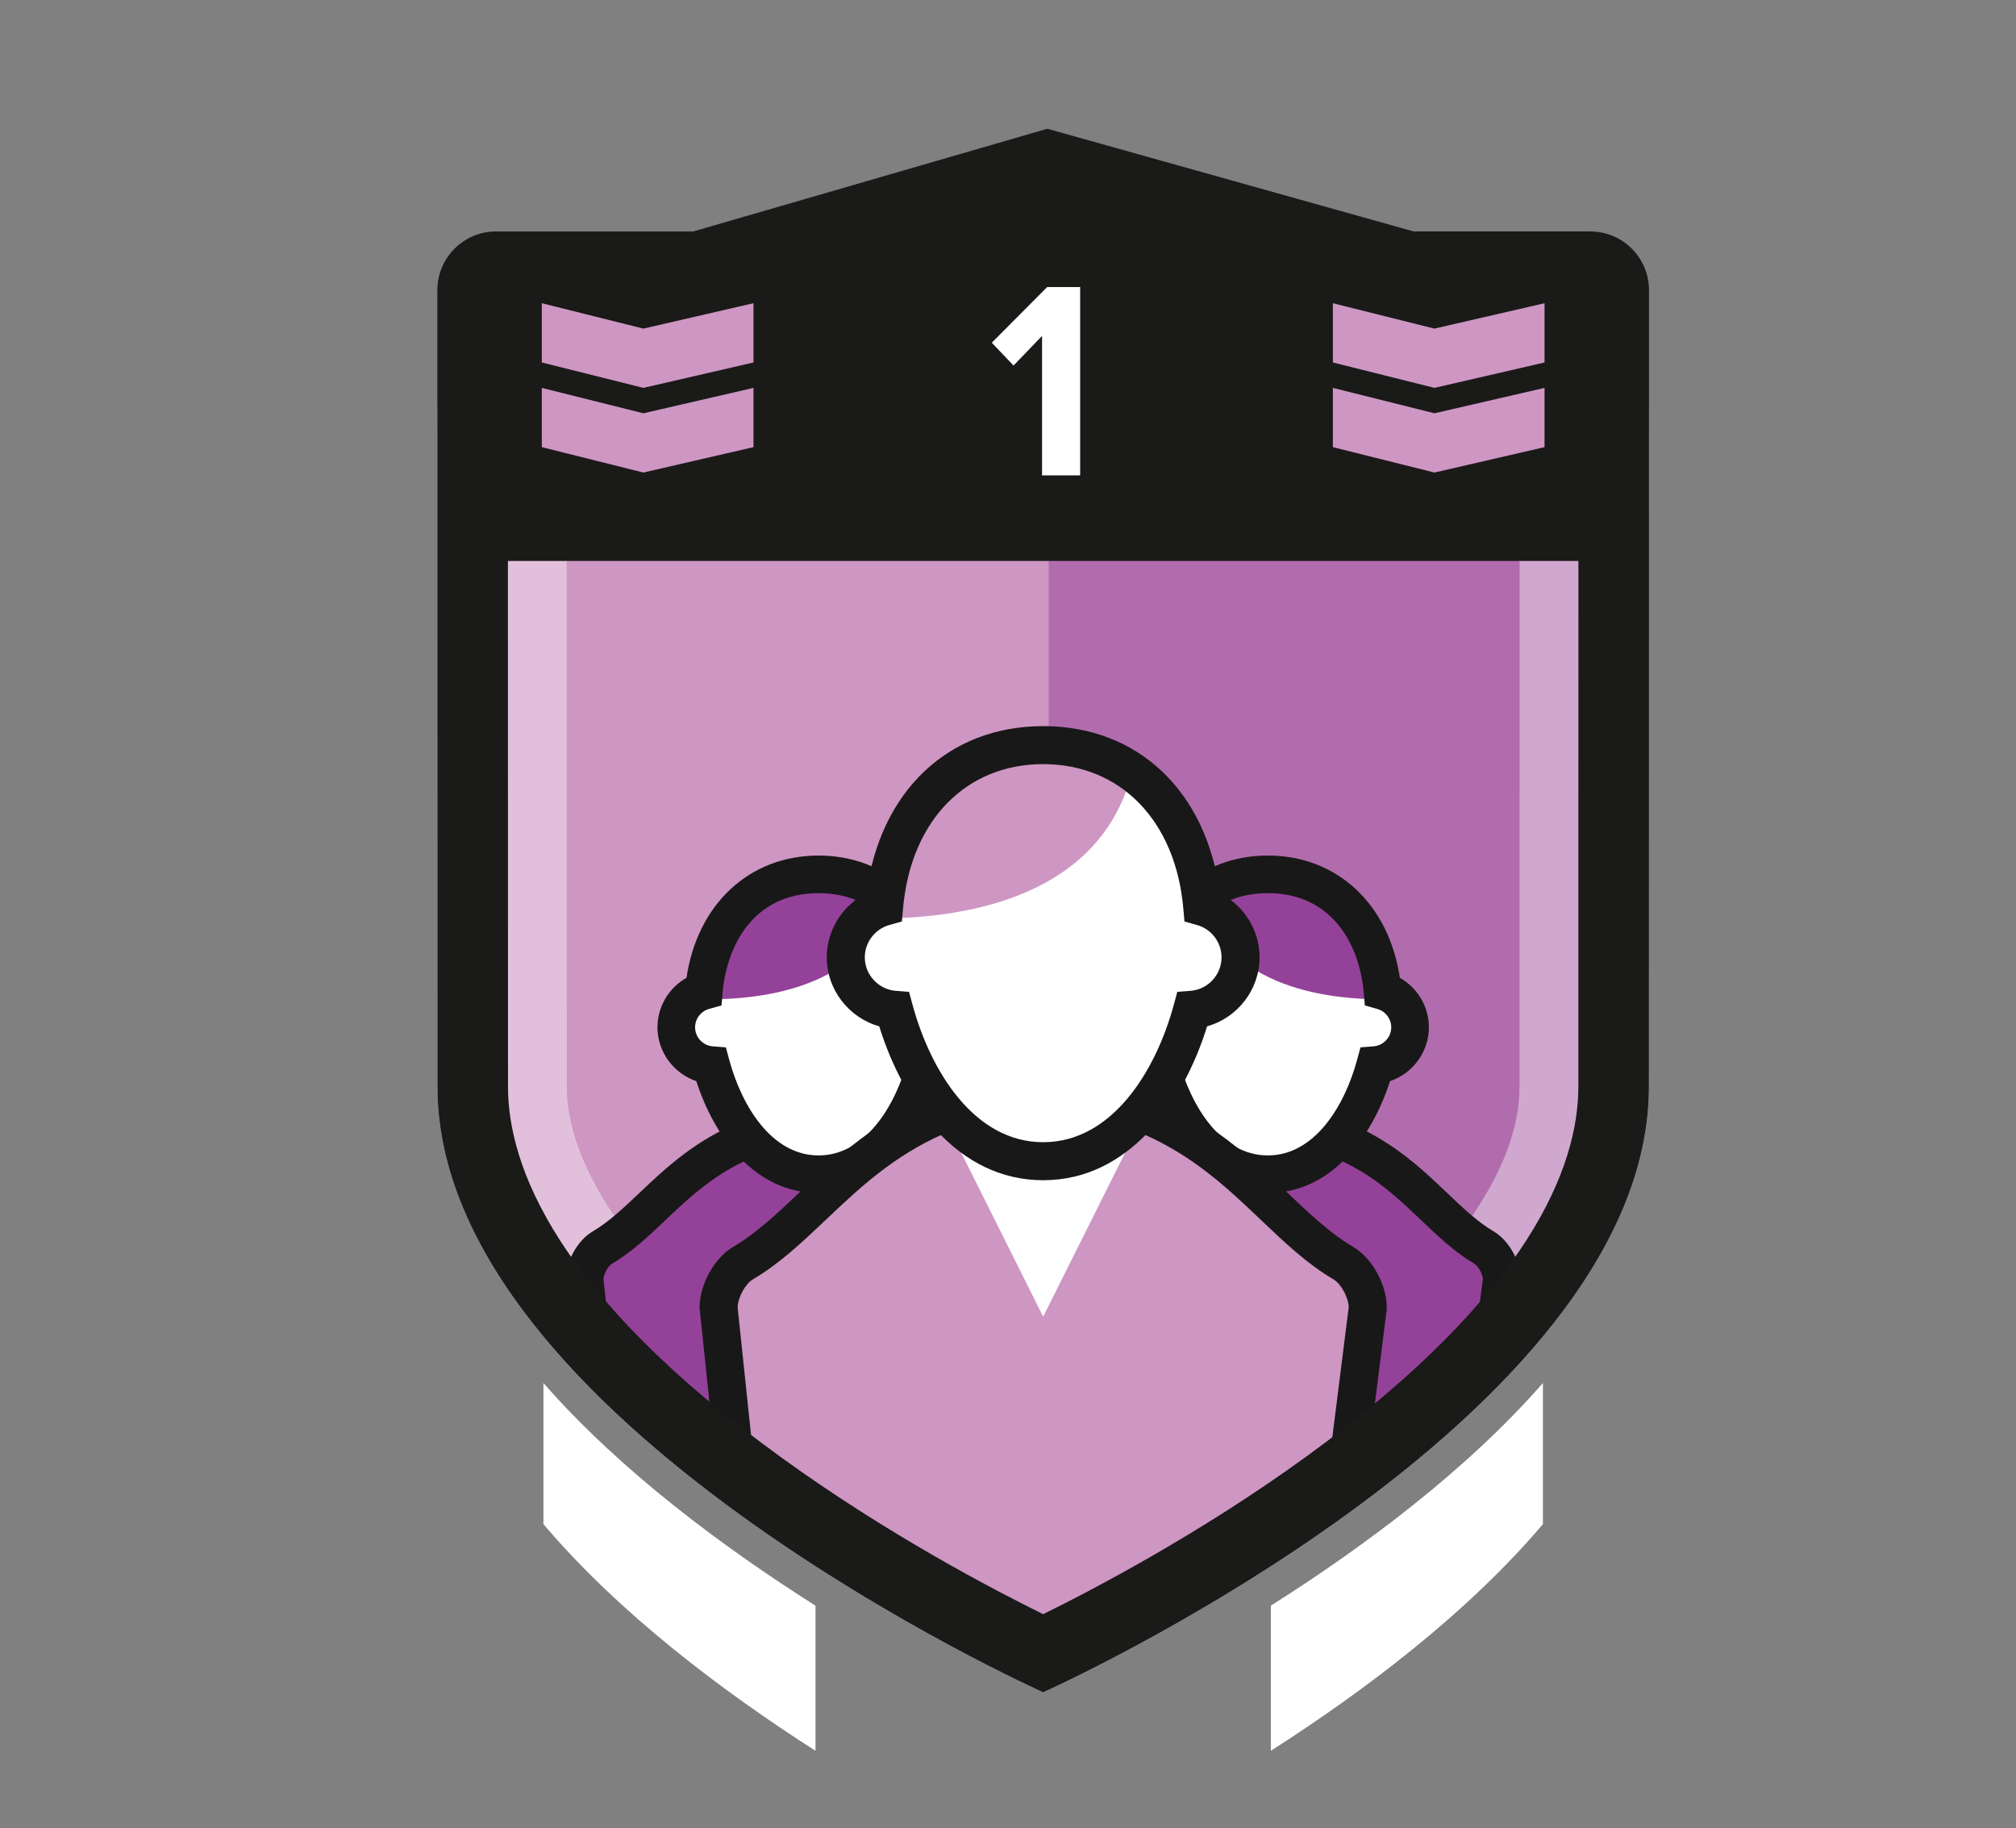 <?xml version="1.0" encoding="utf-8"?>
<!-- Generator: Adobe Illustrator 16.0.0, SVG Export Plug-In . SVG Version: 6.00 Build 0)  -->
<!DOCTYPE svg PUBLIC "-//W3C//DTD SVG 1.1//EN" "http://www.w3.org/Graphics/SVG/1.1/DTD/svg11.dtd">
<svg version="1.1" id="Layer_1" xmlns="http://www.w3.org/2000/svg" xmlns:xlink="http://www.w3.org/1999/xlink" x="0px" y="0px"
	 width="215px" height="195px" viewBox="0 0 215 195" enable-background="new 0 0 215 195" xml:space="preserve">
<rect x="0" y="0" width="215" height="195" fill="#808080" stroke="none"/>
<line fill="none" x1="39.764" y1="-2411.76" x2="39.764" y2="833.837"/>
<path fill="#FFFFFF" d="M86.969,171.249c-9.748-6.171-20.759-14.313-29.014-23.745v15.052c8.118,9.568,19.145,17.857,29.014,24.17
	v-15.052c-0.004-0.002,0.003-0.005,0-0.007V171.249z"/>
<path fill="#FFFFFF" d="M135.533,171.249v0.418c-0.004,0.002,0.004,0.005,0,0.007v15.052c9.869-6.313,20.896-14.602,29.014-24.17
	v-15.052C156.291,156.938,145.281,165.078,135.533,171.249"/>
<path fill="#CE96C3" d="M46.643,45.809v20.303l0.008,49.779c0,35.68,64.601,64.603,64.601,64.603s64.6-28.923,64.6-64.603
	l0.01-49.779V45.809H46.643z"/>
<g opacity="0.5">
	<g>
		<g>
			<defs>
				<rect id="SVGID_1_" x="111.842" y="47.09" width="60.025" height="127.58"/>
			</defs>
			<clipPath id="SVGID_2_">
				<use xlink:href="#SVGID_1_"  overflow="visible"/>
			</clipPath>
			<path clip-path="url(#SVGID_2_)" fill="#944299" d="M111.971,174.666c5.59-2.753,17.619-9.048,29.467-17.652
				c9.19-6.674,16.455-13.391,21.588-19.966c5.867-7.514,8.842-14.723,8.842-21.427V68.396V47.091h-60.025v127.511
				C111.884,174.623,111.93,174.646,111.971,174.666"/>
		</g>
	</g>
</g>
<g opacity="0.4">
	<g>
		<g>
			<defs>
				<rect id="SVGID_3_" x="46.642" y="43.3" width="129.217" height="137.19"/>
			</defs>
			<clipPath id="SVGID_4_">
				<use xlink:href="#SVGID_3_"  overflow="visible"/>
			</clipPath>
			<path clip-path="url(#SVGID_4_)" fill="#FFFFFF" d="M162.063,57.097v9.013l-0.008,49.782c0,18.216-31.199,39.306-50.76,49.273
				c-5.696-2.925-14.985-8.062-24.254-14.771c-17.149-12.412-26.594-24.667-26.594-34.505L60.439,66.11v-9.015L162.063,57.097
				 M175.859,43.3H46.642v22.812l0.009,49.78c0,35.678,64.6,64.601,64.6,64.601s64.601-28.923,64.601-64.601l0.008-49.78V43.3
				L175.859,43.3z"/>
		</g>
	</g>
</g>
<g>
	<g>
		<defs>
			<path id="SVGID_5_" d="M46.642,42.798V65.61l0.008,49.779c0,35.68,64.601,64.603,64.601,64.603s64.601-28.923,64.601-64.603
				l0.008-49.779V42.798H46.642z"/>
		</defs>
		<clipPath id="SVGID_6_">
			<use xlink:href="#SVGID_5_"  overflow="visible"/>
		</clipPath>
		<path clip-path="url(#SVGID_6_)" fill="#944299" d="M158.264,133.058c-4.863-2.862-8.029-8.628-15.662-11.615
			c-1.934,2.166-4.391,3.569-7.315,3.569c-2.943,0-5.416-1.424-7.354-3.615c-7.646,2.974-10.892,8.783-15.777,11.661
			c-1.071,0.631-1.896,2.216-1.896,3.457l3.371,30.5h42.481l4.046-30.5C160.156,135.272,159.332,133.688,158.264,133.058"/>
	</g>
	<g>
		<defs>
			<path id="SVGID_7_" d="M46.642,42.798V65.61l0.008,49.779c0,35.68,64.601,64.603,64.601,64.603s64.601-28.923,64.601-64.603
				l0.008-49.779V42.798H46.642z"/>
		</defs>
		<clipPath id="SVGID_8_">
			<use xlink:href="#SVGID_7_"  overflow="visible"/>
		</clipPath>
		<path clip-path="url(#SVGID_8_)" fill="#191818" d="M157.869,169.022h-46.038l-3.581-32.51c0-1.986,1.239-4.218,2.883-5.186
			c1.71-1.008,3.294-2.508,4.971-4.095c2.846-2.696,6.069-5.751,11.1-7.707l1.305-0.51l0.928,1.051
			c1.724,1.949,3.691,2.938,5.852,2.938c2.145,0,4.102-0.976,5.816-2.898l0.93-1.041l1.3,0.508c5.015,1.963,8.204,5,11.019,7.68
			c1.659,1.581,3.228,3.073,4.93,4.076c1.645,0.969,2.885,3.198,2.885,5.186l-0.018,0.266L157.869,169.022z M115.426,165.008h38.928
			l3.793-28.594c-0.051-0.569-0.494-1.387-0.901-1.627c-2.101-1.237-3.83-2.884-5.66-4.628c-2.414-2.297-4.899-4.665-8.512-6.336
			c-2.271,2.096-4.938,3.195-7.786,3.195c-2.87,0-5.555-1.114-7.835-3.24c-3.629,1.67-6.146,4.055-8.587,6.369
			c-1.846,1.749-3.59,3.399-5.694,4.64c-0.412,0.242-0.86,1.075-0.901,1.645L115.426,165.008z"/>
	</g>
	<g>
		<defs>
			<path id="SVGID_9_" d="M46.642,42.798V65.61l0.008,49.779c0,35.68,64.601,64.603,64.601,64.603s64.601-28.923,64.601-64.603
				l0.008-49.779V42.798H46.642z"/>
		</defs>
		<clipPath id="SVGID_10_">
			<use xlink:href="#SVGID_9_"  overflow="visible"/>
		</clipPath>
		<path clip-path="url(#SVGID_10_)" fill="#FFFFFF" d="M147.434,105.674c-0.065-0.746-0.177-1.473-0.326-2.178
			c-1.258-5.914-5.44-10.245-11.899-10.245s-10.642,4.331-11.899,10.245c-0.148,0.705-0.262,1.432-0.326,2.178
			c-1.699,0.479-2.945,2.038-2.945,3.892c0,2.124,1.641,3.862,3.722,4.028c1.647,6.073,5.625,11.644,11.45,11.644
			c5.826,0,9.803-5.569,11.451-11.644c2.082-0.166,3.721-1.904,3.721-4.028C150.379,107.712,149.133,106.153,147.434,105.674"/>
	</g>
	<g>
		<defs>
			<path id="SVGID_11_" d="M46.642,42.798V65.61l0.008,49.779c0,35.68,64.601,64.603,64.601,64.603s64.601-28.923,64.601-64.603
				l0.008-49.779V42.798H46.642z"/>
		</defs>
		<clipPath id="SVGID_12_">
			<use xlink:href="#SVGID_11_"  overflow="visible"/>
		</clipPath>
		<path clip-path="url(#SVGID_12_)" fill="#FFFFFF" d="M122.98,105.674c0.065-0.746,0.178-1.473,0.326-2.178
			c0.733-3.451,2.467-6.361,5.063-8.188c2.627,10.412,14.547,11.438,20.662,11.25c0.823,0.739,1.346,1.811,1.346,3.008
			c0,2.124-1.64,3.862-3.721,4.028c-1.648,6.073-5.625,11.644-11.451,11.644s-9.804-5.569-11.451-11.644
			c-2.081-0.166-3.721-1.904-3.721-4.028C120.035,107.712,121.281,106.153,122.98,105.674"/>
	</g>
	<g>
		<defs>
			<path id="SVGID_13_" d="M46.642,42.798V65.61l0.008,49.779c0,35.68,64.601,64.603,64.601,64.603s64.601-28.923,64.601-64.603
				l0.008-49.779V42.798H46.642z"/>
		</defs>
		<clipPath id="SVGID_14_">
			<use xlink:href="#SVGID_13_"  overflow="visible"/>
		</clipPath>
		<path clip-path="url(#SVGID_14_)" fill="#944299" d="M127.869,95.308c1.854-1.304,4.146-2.057,6.836-2.057
			c6.459,0,10.643,4.33,11.9,10.244c0.149,0.706,0.262,1.433,0.326,2.179c0.602,0.17,1.146,0.478,1.598,0.883
			C142.418,106.744,130.496,105.72,127.869,95.308"/>
	</g>
	<g>
		<defs>
			<path id="SVGID_15_" d="M46.642,42.798V65.61l0.008,49.779c0,35.68,64.601,64.603,64.601,64.603s64.601-28.923,64.601-64.603
				l0.008-49.779V42.798H46.642z"/>
		</defs>
		<clipPath id="SVGID_16_">
			<use xlink:href="#SVGID_15_"  overflow="visible"/>
		</clipPath>
		<path clip-path="url(#SVGID_16_)" fill="#191818" d="M135.207,127.243c-6.795,0-11.105-5.964-13.035-11.94
			c-2.41-0.809-4.145-3.103-4.145-5.737c0-2.214,1.223-4.225,3.097-5.277c1.162-7.853,6.696-13.043,14.083-13.043
			s12.922,5.19,14.083,13.043c1.874,1.054,3.097,3.063,3.097,5.277c0,2.636-1.732,4.93-4.144,5.737
			C146.313,121.279,142.004,127.243,135.207,127.243 M135.207,95.258c-6.854,0-9.777,5.474-10.229,10.592l-0.121,1.382l-1.332,0.376
			c-0.873,0.246-1.483,1.051-1.483,1.958c0,1.054,0.823,1.944,1.874,2.028l1.407,0.111l0.37,1.364
			c1.332,4.912,4.533,10.161,9.514,10.161s8.182-5.249,9.514-10.161l0.369-1.364l1.408-0.111c1.051-0.084,1.874-0.976,1.874-2.028
			c0-0.907-0.61-1.712-1.483-1.958l-1.332-0.377l-0.121-1.381C144.984,100.73,142.061,95.258,135.207,95.258"/>
	</g>
	<g>
		<defs>
			<path id="SVGID_17_" d="M46.642,42.798V65.61l0.008,49.779c0,35.68,64.601,64.603,64.601,64.603s64.601-28.923,64.601-64.603
				l0.008-49.779V42.798H46.642z"/>
		</defs>
		<clipPath id="SVGID_18_">
			<use xlink:href="#SVGID_17_"  overflow="visible"/>
		</clipPath>
		<path clip-path="url(#SVGID_18_)" fill="#944299" d="M110.352,133.058c-4.862-2.862-8.029-8.628-15.663-11.615
			c-1.932,2.166-4.39,3.569-7.315,3.569c-2.944,0-5.417-1.424-7.355-3.615c-7.648,2.974-10.892,8.783-15.779,11.661
			c-1.07,0.631-1.894,2.216-1.894,3.457l3.371,33.01h42.482l4.045-33.01C112.244,135.272,111.421,133.688,110.352,133.058"/>
	</g>
	<g>
		<defs>
			<path id="SVGID_19_" d="M46.642,42.798V65.61l0.008,49.779c0,35.68,64.601,64.603,64.601,64.603s64.601-28.923,64.601-64.603
				l0.008-49.779V42.798H46.642z"/>
		</defs>
		<clipPath id="SVGID_20_">
			<use xlink:href="#SVGID_19_"  overflow="visible"/>
		</clipPath>
		<path clip-path="url(#SVGID_20_)" fill="#191818" d="M109.957,169.022H63.92l-3.581-32.51c0-1.986,1.239-4.218,2.882-5.186
			c1.712-1.008,3.295-2.508,4.971-4.095c2.845-2.697,6.071-5.751,11.099-7.707l1.305-0.51l0.926,1.051
			c1.724,1.949,3.693,2.938,5.852,2.938c2.144,0,4.101-0.976,5.818-2.898l0.929-1.041l1.3,0.508c5.014,1.963,8.204,5,11.018,7.681
			c1.661,1.58,3.227,3.072,4.93,4.075c1.645,0.968,2.883,3.198,2.883,5.186l-0.018,0.266L109.957,169.022z M67.515,165.008h38.926
			l3.793-28.594c-0.049-0.569-0.494-1.387-0.901-1.627c-2.101-1.237-3.83-2.883-5.661-4.628c-2.413-2.297-4.899-4.665-8.511-6.336
			c-2.271,2.096-4.938,3.195-7.787,3.195c-2.87,0-5.553-1.114-7.835-3.24c-3.628,1.67-6.145,4.055-8.586,6.368
			c-1.847,1.75-3.59,3.4-5.695,4.641c-0.411,0.242-0.861,1.075-0.902,1.645L67.515,165.008z"/>
	</g>
	<g>
		<defs>
			<path id="SVGID_21_" d="M46.642,42.798V65.61l0.008,49.779c0,35.68,64.601,64.603,64.601,64.603s64.601-28.923,64.601-64.603
				l0.008-49.779V42.798H46.642z"/>
		</defs>
		<clipPath id="SVGID_22_">
			<use xlink:href="#SVGID_21_"  overflow="visible"/>
		</clipPath>
		<path clip-path="url(#SVGID_22_)" fill="#FFFFFF" d="M99.522,105.674c-0.066-0.746-0.177-1.473-0.327-2.178
			c-1.258-5.914-5.441-10.245-11.9-10.245c-6.458,0-10.641,4.331-11.899,10.245c-0.15,0.705-0.262,1.432-0.327,2.178
			c-1.699,0.479-2.946,2.038-2.946,3.892c0,2.124,1.64,3.862,3.722,4.028c1.648,6.073,5.625,11.644,11.45,11.644
			c5.826,0,9.803-5.569,11.451-11.644c2.082-0.166,3.721-1.904,3.721-4.028C102.467,107.712,101.221,106.153,99.522,105.674"/>
	</g>
	<g>
		<defs>
			<path id="SVGID_23_" d="M46.642,42.798V65.61l0.008,49.779c0,35.68,64.601,64.603,64.601,64.603s64.601-28.923,64.601-64.603
				l0.008-49.779V42.798H46.642z"/>
		</defs>
		<clipPath id="SVGID_24_">
			<use xlink:href="#SVGID_23_"  overflow="visible"/>
		</clipPath>
		<path clip-path="url(#SVGID_24_)" fill="#FFFFFF" d="M75.069,105.674c0.066-0.746,0.177-1.473,0.327-2.178
			c0.734-3.451,2.466-6.361,5.063-8.188c2.628,10.412,14.548,11.438,20.662,11.25c0.825,0.739,1.347,1.811,1.347,3.008
			c0,2.124-1.64,3.862-3.722,4.028c-1.648,6.073-5.625,11.644-11.45,11.644c-5.826,0-9.803-5.569-11.451-11.644
			c-2.082-0.166-3.721-1.904-3.721-4.028C72.124,107.712,73.37,106.153,75.069,105.674"/>
	</g>
	<g>
		<defs>
			<path id="SVGID_25_" d="M46.642,42.798V65.61l0.008,49.779c0,35.68,64.601,64.603,64.601,64.603s64.601-28.923,64.601-64.603
				l0.008-49.779V42.798H46.642z"/>
		</defs>
		<clipPath id="SVGID_26_">
			<use xlink:href="#SVGID_25_"  overflow="visible"/>
		</clipPath>
		<path clip-path="url(#SVGID_26_)" fill="#944299" d="M95.1,95.308c-1.854-1.304-4.147-2.057-6.837-2.057
			c-6.459,0-10.642,4.33-11.9,10.244c-0.15,0.706-0.261,1.433-0.326,2.179c-0.603,0.17-1.146,0.478-1.599,0.883
			C80.551,106.744,92.471,105.72,95.1,95.308"/>
	</g>
	<g>
		<defs>
			<path id="SVGID_27_" d="M46.642,42.798V65.61l0.008,49.779c0,35.68,64.601,64.603,64.601,64.603s64.601-28.923,64.601-64.603
				l0.008-49.779V42.798H46.642z"/>
		</defs>
		<clipPath id="SVGID_28_">
			<use xlink:href="#SVGID_27_"  overflow="visible"/>
		</clipPath>
		<path clip-path="url(#SVGID_28_)" fill="#191818" d="M87.295,127.243c-6.796,0-11.106-5.964-13.036-11.94
			c-2.41-0.809-4.143-3.103-4.143-5.737c0-2.214,1.222-4.225,3.096-5.277c1.162-7.853,6.697-13.043,14.083-13.043
			c7.386,0,12.921,5.19,14.083,13.043c1.874,1.054,3.096,3.063,3.096,5.277c0,2.636-1.733,4.93-4.143,5.737
			C98.401,121.279,94.09,127.243,87.295,127.243 M87.295,95.258c-6.854,0-9.777,5.474-10.228,10.592l-0.121,1.381l-1.333,0.377
			c-0.873,0.246-1.483,1.051-1.483,1.958c0,1.054,0.823,1.944,1.874,2.028l1.408,0.111l0.369,1.364
			c1.333,4.912,4.533,10.161,9.514,10.161s8.181-5.249,9.514-10.161l0.37-1.364l1.407-0.111c1.051-0.084,1.875-0.976,1.875-2.028
			c0-0.907-0.611-1.712-1.484-1.958l-1.333-0.376l-0.121-1.382C97.072,100.73,94.149,95.258,87.295,95.258"/>
	</g>
	<g>
		<defs>
			<path id="SVGID_29_" d="M46.642,42.798V65.61l0.008,49.779c0,35.68,64.601,64.603,64.601,64.603s64.601-28.923,64.601-64.603
				l0.008-49.779V42.798H46.642z"/>
		</defs>
		<clipPath id="SVGID_30_">
			<use xlink:href="#SVGID_29_"  overflow="visible"/>
		</clipPath>
		<path clip-path="url(#SVGID_30_)" fill="#CE96C3" d="M143.24,134.699c-6.746-3.973-11.141-11.973-21.73-16.116
			c-2.681,3.006-6.092,4.953-10.148,4.953c-4.085,0-7.515-1.977-10.206-5.019c-10.612,4.127-15.112,12.188-21.893,16.182
			c-1.484,0.875-2.628,3.074-2.628,4.797l4.678,44.576h58.941l5.614-44.576C145.868,137.773,144.725,135.574,143.24,134.699"/>
	</g>
	<g>
		<defs>
			<path id="SVGID_31_" d="M46.642,42.798V65.61l0.008,49.779c0,35.68,64.601,64.603,64.601,64.603s64.601-28.923,64.601-64.603
				l0.008-49.779V42.798H46.642z"/>
		</defs>
		<clipPath id="SVGID_32_">
			<use xlink:href="#SVGID_31_"  overflow="visible"/>
		</clipPath>
		<path clip-path="url(#SVGID_32_)" fill="#191818" d="M142.043,186.101H79.487l-4.88-46.604c0-2.513,1.559-5.325,3.626-6.543
			c2.449-1.44,4.676-3.552,7.033-5.785c3.898-3.691,8.315-7.878,15.155-10.538l1.317-0.512l0.936,1.059
			c2.542,2.875,5.465,4.334,8.688,4.334c3.199,0,6.105-1.438,8.637-4.276l0.938-1.052l1.313,0.514
			c6.819,2.669,11.187,6.83,15.04,10.498c2.336,2.224,4.541,4.324,6.979,5.76c2.068,1.218,3.629,4.031,3.629,6.543l-0.018,0.253
			L142.043,186.101z M83.138,182.045h55.329l5.372-42.655c-0.052-1.048-0.832-2.476-1.627-2.942
			c-2.841-1.672-5.209-3.929-7.718-6.317c-3.496-3.329-7.104-6.765-12.48-9.143c-3.089,3-6.744,4.578-10.652,4.578
			c-3.937,0-7.615-1.601-10.716-4.642c-5.401,2.375-9.051,5.834-12.59,9.188c-2.529,2.396-4.918,4.661-7.764,6.336
			c-0.799,0.471-1.585,1.911-1.628,2.96L83.138,182.045z"/>
	</g>
	<g>
		<defs>
			<path id="SVGID_33_" d="M46.642,42.798V65.61l0.008,49.779c0,35.68,64.601,64.603,64.601,64.603s64.601-28.923,64.601-64.603
				l0.008-49.779V42.798H46.642z"/>
		</defs>
		<clipPath id="SVGID_34_">
			<use xlink:href="#SVGID_33_"  overflow="visible"/>
		</clipPath>
		<polygon clip-path="url(#SVGID_34_)" fill="#FFFFFF" points="102.221,122.363 120.281,122.363 111.251,140.425 		"/>
	</g>
	<g>
		<defs>
			<path id="SVGID_35_" d="M46.642,42.798V65.61l0.008,49.779c0,35.68,64.601,64.603,64.601,64.603s64.601-28.923,64.601-64.603
				l0.008-49.779V42.798H46.642z"/>
		</defs>
		<clipPath id="SVGID_36_">
			<use xlink:href="#SVGID_35_"  overflow="visible"/>
		</clipPath>
		<path clip-path="url(#SVGID_36_)" fill="#FFFFFF" d="M128.215,96.705c-0.091-1.035-0.244-2.043-0.453-3.022
			c-1.746-8.206-7.549-14.214-16.511-14.214c-8.961,0-14.765,6.008-16.511,14.214c-0.208,0.979-0.362,1.987-0.453,3.022
			c-2.357,0.666-4.087,2.828-4.087,5.397c0,2.947,2.274,5.36,5.164,5.592c2.286,8.425,7.804,16.152,15.887,16.152
			c8.082,0,13.601-7.729,15.888-16.152c2.891-0.23,5.164-2.645,5.164-5.592C132.303,99.533,130.572,97.371,128.215,96.705"/>
	</g>
	<g>
		<defs>
			<path id="SVGID_37_" d="M46.642,42.798V65.61l0.008,49.779c0,35.68,64.601,64.603,64.601,64.603s64.601-28.923,64.601-64.603
				l0.008-49.779V42.798H46.642z"/>
		</defs>
		<clipPath id="SVGID_38_">
			<use xlink:href="#SVGID_37_"  overflow="visible"/>
		</clipPath>
		<path clip-path="url(#SVGID_38_)" fill="#FFFFFF" d="M128.215,96.705c-0.091-1.035-0.244-2.043-0.453-3.022
			c-1.019-4.788-3.422-8.824-7.023-11.358c-3.647,14.445-20.187,15.867-28.668,15.606c-1.145,1.026-1.869,2.514-1.869,4.173
			c0,2.947,2.274,5.36,5.164,5.592c2.286,8.425,7.804,16.152,15.887,16.152c8.082,0,13.602-7.729,15.889-16.152
			c2.89-0.23,5.164-2.645,5.164-5.592C132.303,99.533,130.572,97.371,128.215,96.705"/>
	</g>
	<g>
		<defs>
			<path id="SVGID_39_" d="M46.642,42.798V65.61l0.008,49.779c0,35.68,64.601,64.603,64.601,64.603s64.601-28.923,64.601-64.603
				l0.008-49.779V42.798H46.642z"/>
		</defs>
		<clipPath id="SVGID_40_">
			<use xlink:href="#SVGID_39_"  overflow="visible"/>
		</clipPath>
		<path clip-path="url(#SVGID_40_)" fill="#CE96C3" d="M120.736,82.322c-2.571-1.81-5.754-2.854-9.485-2.854
			c-8.961,0-14.765,6.008-16.511,14.214c-0.208,0.979-0.362,1.987-0.453,3.022c-0.835,0.235-1.589,0.662-2.218,1.226
			C100.551,98.189,117.09,96.77,120.736,82.322"/>
	</g>
	<g>
		<defs>
			<path id="SVGID_41_" d="M46.642,42.798V65.61l0.008,49.779c0,35.68,64.601,64.603,64.601,64.603s64.601-28.923,64.601-64.603
				l0.008-49.779V42.798H46.642z"/>
		</defs>
		<clipPath id="SVGID_42_">
			<use xlink:href="#SVGID_41_"  overflow="visible"/>
		</clipPath>
		<path clip-path="url(#SVGID_42_)" fill="#191818" d="M111.251,125.875c-9.162,0-14.952-8.262-17.484-16.416
			c-3.231-0.904-5.594-3.896-5.594-7.356c0-2.919,1.685-5.558,4.233-6.833c1.432-10.875,8.718-17.827,18.845-17.827
			s17.413,6.952,18.845,17.827c2.549,1.275,4.233,3.914,4.233,6.833c0,3.46-2.362,6.452-5.595,7.356
			C126.203,117.613,120.413,125.875,111.251,125.875 M111.251,81.496c-8.256,0-14.123,6.039-14.944,15.388l-0.123,1.394l-1.347,0.38
			c-1.536,0.435-2.609,1.852-2.609,3.446c0,1.854,1.447,3.423,3.296,3.57l1.423,0.111l0.373,1.377
			c1.923,7.087,6.592,14.658,13.931,14.658s12.009-7.571,13.931-14.658l0.373-1.377l1.424-0.111c1.85-0.147,3.295-1.716,3.295-3.57
			c0-1.596-1.071-3.013-2.607-3.446l-1.348-0.38l-0.122-1.394C125.374,87.535,119.507,81.496,111.251,81.496"/>
	</g>
</g>
<path fill="#1A1A19" d="M175.859,43.3V30.947c0-3.459-2.803-6.263-6.262-6.263h-18.837l-39.065-10.952L73.934,24.685h-21.03
	c-3.459,0-6.262,2.804-6.262,6.263v28.881v6.282l0.008,49.78c0,35.678,64.601,64.601,64.601,64.601s64.601-28.923,64.601-64.601
	l0.008-49.78V43.3z M168.326,115.892c0,8.39-5.031,22.042-28.997,39.444c-11.291,8.199-22.753,14.198-28.08,16.821
	c-5.288-2.602-16.62-8.528-27.886-16.684C59.24,138.012,54.176,124.31,54.176,115.89L54.168,66.11v-6.282h114.166v6.281
	L168.326,115.892z"/>
<polygon fill="#FFFFFF" points="111.131,50.698 111.131,35.827 108.09,38.987 105.773,36.55 111.673,30.618 115.195,30.618 
	115.195,50.698 "/>
<polygon fill="#CE96C3" points="80.357,38.659 68.617,41.368 57.781,38.659 57.781,32.338 68.617,35.047 80.357,32.338 "/>
<polygon fill="#CE96C3" points="80.357,47.689 68.617,50.398 57.781,47.689 57.781,41.369 68.617,44.078 80.357,41.369 "/>
<polygon fill="#CE96C3" points="164.721,38.659 152.98,41.368 142.146,38.659 142.146,32.338 152.98,35.047 164.721,32.338 "/>
<polygon fill="#CE96C3" points="164.721,47.689 152.98,50.398 142.146,47.689 142.146,41.369 152.98,44.078 164.721,41.369 "/>
</svg>

